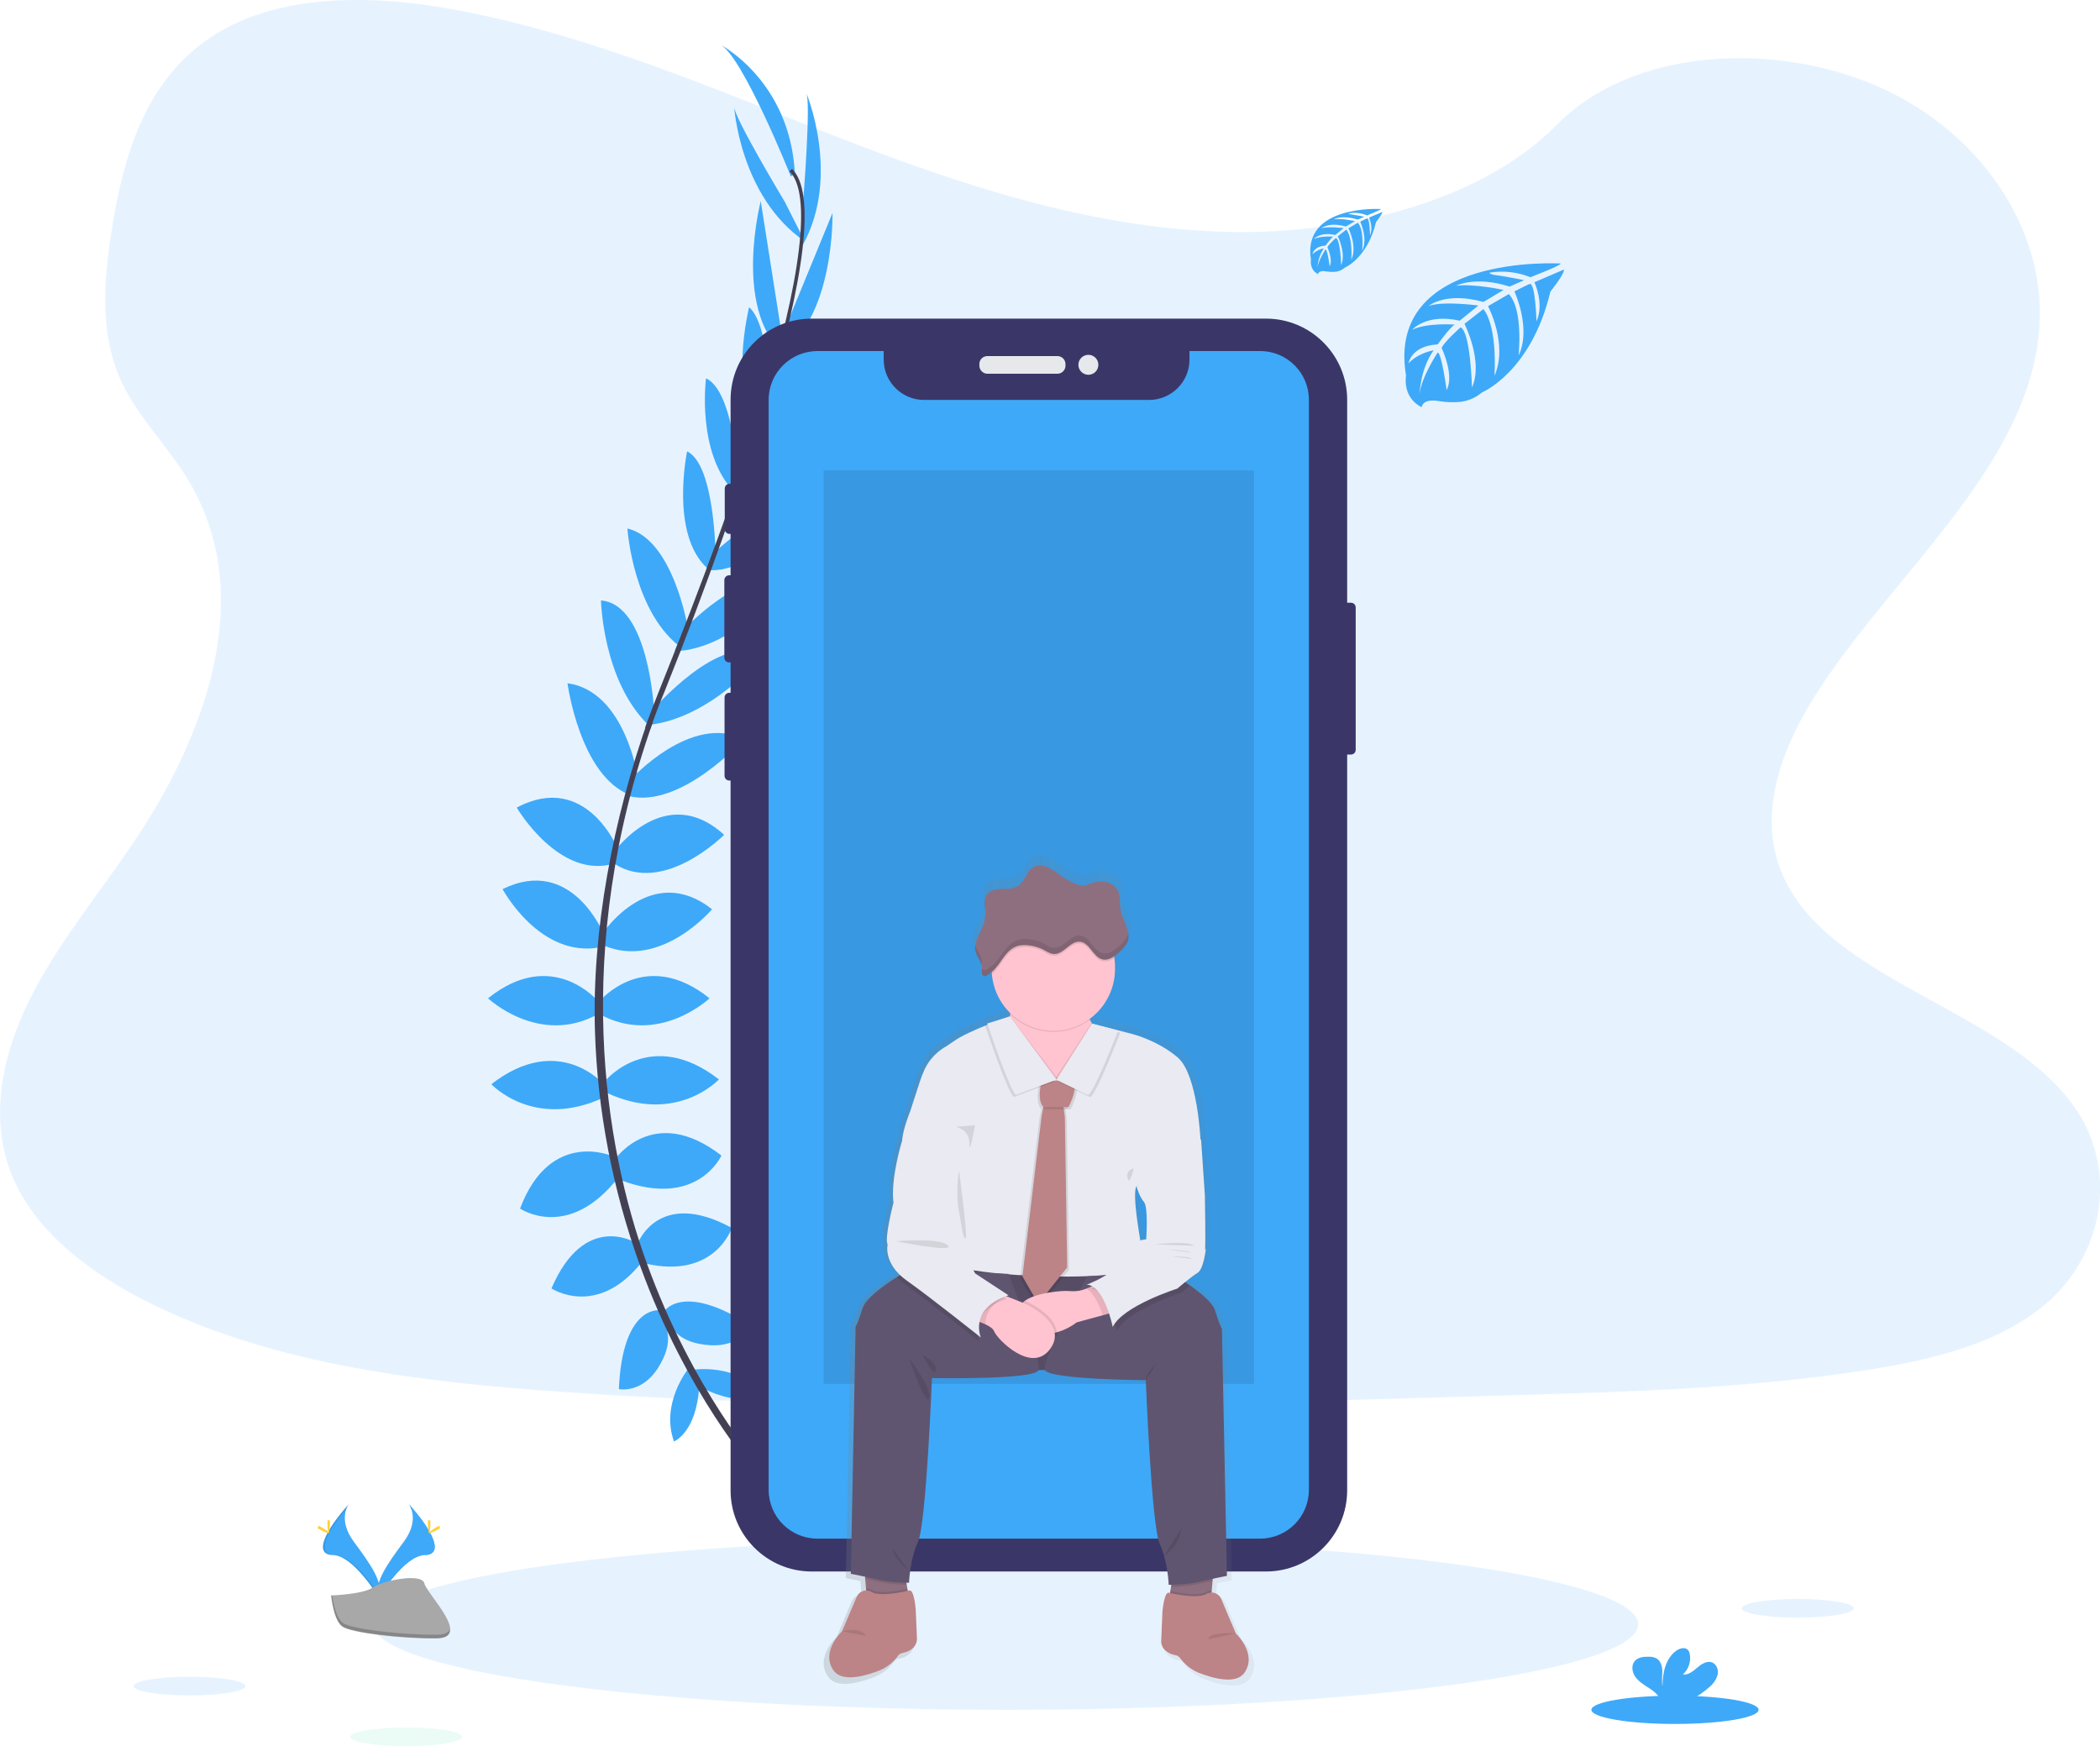 <?xml version="1.0" encoding="utf-8"?>
<!-- Generator: Adobe Illustrator 24.1.0, SVG Export Plug-In . SVG Version: 6.00 Build 0)  -->
<svg version="1.1" id="ae7ad495-543d-4c4b-9483-8059c5566fe6"
	 xmlns="http://www.w3.org/2000/svg" xmlns:xlink="http://www.w3.org/1999/xlink" x="0px" y="0px" viewBox="0 0 1009.5 839.6"
	 style="enable-background:new 0 0 1009.5 839.6;" xml:space="preserve">
<style type="text/css">
	.st0{opacity:0.1;fill:#0087FF;enable-background:new    ;}
	.st1{fill:#3EA9F9;}
	.st2{fill:#38D39F;}
	.st3{fill:#444053;}
	.st4{fill:#3A3768;}
	.st5{fill:#E6E8EC;}
	.st6{opacity:0.1;enable-background:new    ;}
	.st7{fill:url(#SVGID_1_);}
	.st8{fill:#8E6F7F;}
	.st9{fill:#5F5570;}
	.st10{fill:#EAEAF2;}
	.st11{fill:#BC8487;}
	.st12{fill:#FFC4D0;}
	.st13{opacity:0.1;}
	.st14{opacity:0.1;fill:#38D39F;enable-background:new    ;}
	.st15{fill:#FFD037;}
	.st16{fill:#A8A8A8;}
	.st17{opacity:0.2;enable-background:new    ;}
</style>
<path class="st0" d="M586.6,111.4c-64.7-2.3-126.4-23.1-185.2-46S284.2,17.2,221,5.1C180.4-2.7,133.9-3.8,101.2,18
	C69.7,39,59.5,75.1,54,108.7c-4.1,25.3-6.5,51.9,4.7,75.5c7.8,16.4,21.7,30.2,31.4,46c33.5,54.7,9.8,122.2-26.4,175.6
	c-17,25.1-36.8,49-49.9,75.7S-5.4,538.8,6.1,566c11.4,27,38.5,47.2,67.9,61.5c59.7,29,130,37.2,198.6,41.9
	c151.8,10.4,304.5,5.9,456.7,1.4c56.3-1.7,112.9-3.4,168.3-12.1c30.8-4.8,62.6-12.5,84.9-31c28.4-23.5,35.4-63.4,16.4-92.9
	c-31.9-49.5-120-61.8-142.3-114.9c-12.3-29.2,0.3-61.8,18.2-88.9c38.2-58.2,102.3-109.2,105.7-175.7c2.3-45.7-28.5-91.4-76.1-113
	c-49.9-22.6-119.2-19.8-156,17.7C710.4,98.5,643.7,113.4,586.6,111.4z"/>
<ellipse class="st0" cx="483.5" cy="781" rx="304" ry="41.1"/>
<path class="st1" d="M333,658.6c0,0,21-3.4,33.6,11.5c0,0-9.2,7.3-29.1-2.8L333,658.6z"/>
<path class="st1" d="M330.8,658.2c0,0-13.4,16.6-6.8,34.9c0,0,10.9-4.4,12.1-26.6L330.8,658.2z"/>
<path class="st1" d="M318.8,631.1c0,0,8.4-15.4,42,6.2c0,0-4.5,10.4-19.3,9.5S322.6,639.3,318.8,631.1z"/>
<path class="st1" d="M316.6,630c0,0-17.4-2-19.1,37.9c0,0,11,2.3,18.9-10.3S320.9,637.9,316.6,630z"/>
<path class="st1" d="M306.4,598.2c0,0,9.8-27.2,45.4-7.8c0,0-8.1,24.9-41.7,17.1L306.4,598.2z"/>
<path class="st1" d="M295.5,557.6c0,0,18.5-27.4,51.3-2c0,0-11.5,25.8-48.5,11.8L295.5,557.6z"/>
<path class="st1" d="M291.6,519c0,0,21.6-25.2,54,0c0,0-20.5,22.1-54,6.4V519z"/>
<path class="st1" d="M288.2,481.4c0,0,21.8-26.3,52.9-1.4c0,0-24.6,23.2-52.9,7.6V481.4z"/>
<path class="st1" d="M290.2,448.1c0,0,23-33.9,52.1-10.9c0,0-24.6,29.1-52.1,17.4V448.1z"/>
<path class="st1" d="M295.5,409.2c0,0,24.4-33.6,52.6-7.8c0,0-28.9,29.1-52.6,14V409.2z"/>
<path class="st1" d="M303.6,374.4c0,0,28.8-31.6,54-19c0,0-30.1,33.5-55.3,27.4L303.6,374.4z"/>
<path class="st1" d="M313.7,341.4c0,0,33.3-38.6,52.6-25.8c0,0-24.5,30-55,33L313.7,341.4z"/>
<path class="st1" d="M328.2,303.2c0,0,29.1-31.6,50.4-23.7c0,0-24.9,32.8-54.3,33.6L328.2,303.2z"/>
<path class="st1" d="M341.4,267.4c0,0,32.2-30.2,46.2-24.9c0,0-23.2,33.6-47.6,31.6L341.4,267.4z"/>
<path class="st2" d="M354.3,234.3c0,0,27.7-36.1,42.8-33.3c0,0-16.8,32.2-42.8,37V234.3z"/>
<path class="st2" d="M368.3,189.8c0,0,24.5-27.7,37.7-27.6c0,0-19.3,37-38.7,36.7L368.3,189.8z"/>
<path class="st1" d="M376.5,160.1l23.7-57.7c0,0,1.2,52.1-26.7,68.4L376.5,160.1z"/>
<path class="st1" d="M386.1,96.5c0,0,3.9-48.2,1.4-52.1c0,0,16.9,40-1.6,73.4L386.1,96.5z"/>
<path class="st1" d="M305.5,597.5c0,0-24.5-15.2-40.4,22c0,0,21.8,14.5,43.3-12.5L305.5,597.5z"/>
<path class="st1" d="M294.7,556c0,0-30.1-13.7-44.7,25.1c0,0,23.3,16,47.5-15.3L294.7,556z"/>
<path class="st1" d="M290.2,521.3c0,0-21.6-25.2-54,0c0,0,20.4,22.1,54,6.4V521.3z"/>
<path class="st1" d="M287.5,481.4c0,0-21.9-26.3-52.9-1.4c0,0,24.6,23.2,52.9,7.6V481.4z"/>
<path class="st1" d="M290.2,449.1c0,0-15.3-38-48.6-21.6c0,0,18,33.7,47.3,27.9L290.2,449.1z"/>
<path class="st1" d="M297.4,409c0,0-15.2-38.6-49-20.7c0,0,20.7,35.4,47.5,26.7L297.4,409z"/>
<path class="st1" d="M306.8,374.6c0,0-6-42.3-34-46.1c0,0,5.9,44.6,30.2,53.8L306.8,374.6z"/>
<path class="st1" d="M314.4,341.5c0,0-2.4-51-25.5-52.8c0,0,0.8,38.7,22.9,60L314.4,341.5z"/>
<path class="st1" d="M330.6,301.7c0,0-6.9-42.4-29-47.6c0,0,2.7,41.1,26.8,58L330.6,301.7z"/>
<path class="st1" d="M344,267.7c0,0-0.2-44.2-13.7-50.7c0,0-8.4,40,9.8,56.3L344,267.7z"/>
<path class="st1" d="M355.3,233.8c0,0-1.9-45.5-15.9-51.9c0,0-4.8,36,13.8,54.9L355.3,233.8z"/>
<path class="st1" d="M370.2,193.4c0,0-0.1-37-10.1-45.7c0,0-9.9,40.5,4.9,53.1L370.2,193.4z"/>
<path class="st1" d="M375.4,158.3l-9.7-61.6c0,0-13.2,50.5,10.2,72.7L375.4,158.3z"/>
<path class="st1" d="M377.3,97.1c0,0-24.9-41.4-24.4-46c0,0,2.6,43.4,34,65L377.3,97.1z"/>
<path class="st1" d="M380.2,84.9c0,0-23.5-58.8-34.2-63.6c0,0,33.6,17.1,36.1,61.9L380.2,84.9z"/>
<path class="st3" d="M367.1,199.2l-1.6-0.5c19.9-64.7,24.8-106,14-116.3l1.2-1.2C392.1,92,387.5,132.8,367.1,199.2z"/>
<path class="st3" d="M312.5,350.7l-2.4-0.8c2.1-5.9,4.4-12,6.8-17.9c20.7-51.6,38.4-99.7,49.7-136.6l2.1-1
	c-11.3,37-28.6,86.8-49.4,138.5C316.8,338.8,314.6,344.8,312.5,350.7z"/>
<path class="st3" d="M362.6,707c-0.3-0.4-32.5-36.6-54.9-98.4c-13.1-36.2-20.5-74.3-21.7-112.8c-1.5-48.1,8.6-101.9,25.9-150.7
	l1.9,2.2c-38.8,109.6-23.4,203.5-2.9,260c22.2,61.3,54,97.1,54.3,97.5L362.6,707z"/>
<path class="st4" d="M645.1,289.8h4.3c1.3,0,2.3,1,2.3,2.3v68.4c0,1.3-1,2.3-2.3,2.3h-4.3c-1.3,0-2.3-1-2.3-2.3v-68.4
	C642.8,290.8,643.8,289.8,645.1,289.8z"/>
<path class="st4" d="M350.7,232.6h0.4c1.3,0,2.3,1,2.3,2.3v19.5c0,1.3-1,2.3-2.3,2.3h-0.4c-1.3,0-2.3-1-2.3-2.3v-19.5
	C348.4,233.6,349.4,232.6,350.7,232.6z"/>
<path class="st4" d="M350.5,276.6h1c1.3,0,2.3,1,2.3,2.3v37.3c0,1.3-1,2.3-2.3,2.3h-1c-1.3,0-2.3-1-2.3-2.3v-37.3
	C348.2,277.7,349.2,276.6,350.5,276.6z"/>
<path class="st4" d="M350.6,333.1h0.7c1.3,0,2.3,1,2.3,2.3V373c0,1.3-1,2.3-2.3,2.3h-0.7c-1.3,0-2.3-1-2.3-2.3v-37.6
	C348.3,334.1,349.3,333.1,350.6,333.1z"/>
<path class="st4" d="M390.2,153.2h218.4c21.5,0,39,17.5,39,39v524.4c0,21.5-17.5,39-39,39H390.2c-21.5,0-39-17.5-39-39V192.2
	C351.2,170.6,368.6,153.2,390.2,153.2z"/>
<path class="st1" d="M605.8,168.8h-34v4.1c0,10.7-8.7,19.4-19.4,19.4l0,0H444.2c-10.7,0-19.4-8.7-19.4-19.4l0,0v-4.1H393
	c-13,0-23.5,10.5-23.5,23.5l0,0v524c0,13,10.5,23.5,23.5,23.5h212.7c13,0,23.5-10.5,23.5-23.5V192.4
	C629.3,179.4,618.8,168.8,605.8,168.8L605.8,168.8z"/>
<path class="st5" d="M474.7,171.2h33.6c2.1,0,3.9,1.7,3.9,3.9v0.7c0,2.1-1.7,3.9-3.9,3.9h-33.6c-2.1,0-3.9-1.7-3.9-3.9V175
	C470.8,172.9,472.5,171.2,474.7,171.2z"/>
<circle class="st5" cx="523.2" cy="175.4" r="4.8"/>
<path class="st1" d="M750.2,126.7c0,0-84.2-5.1-74.3,53.9c0,0-2,10.4,7.5,15.2c0,0,0.2-4.4,8.6-2.9c3,0.5,6.1,0.6,9.2,0.4
	c4.1-0.3,8-1.9,11.2-4.6l0,0c0,0,23.7-9.8,32.9-48.5c0,0,6.8-8.4,6.5-10.6l-14.2,6.1c0,0,4.9,10.3,1,18.8c0,0-0.5-18.4-3.2-18
	c-0.5,0.1-7.4,3.6-7.4,3.6s8.3,17.9,2,30.8c0,0,2.4-22-4.7-29.5l-10,5.8c0,0,9.8,18.4,3.1,33.5c0,0,1.7-23.1-5.3-32.1l-9.1,7.1
	c0,0,9.2,18.2,3.6,30.6c0,0-0.7-26.9-5.5-28.9c0,0-7.9,7-9.1,9.9c0,0,6.3,13.2,2.4,20.2c0,0-2.4-17.9-4.3-18c0,0-7.9,11.9-8.7,20
	c0,0,0.3-12.1,6.8-21.1c0,0-7.6,1.3-12.1,6.3c0,0,1.2-8.4,14-9.1c0,0,6.5-9,8.3-9.5c0,0-12.7-1.1-20.5,2.4c0,0,6.8-7.9,22.8-4.3
	l9-7.3c0,0-16.8-2.3-23.9,0.2c0,0,8.2-7,26.3-1.9l9.7-5.8c0,0-14.3-3.1-22.8-2c0,0,9-4.9,25.7,0.4l7-3.1c0,0-10.5-2.1-13.5-2.4
	c-3.1-0.3-3.2-1.2-3.2-1.2c6.6-1.1,13.5-0.3,19.7,2.2C735.7,133.2,750.5,127.7,750.2,126.7z"/>
<path class="st1" d="M663.8,100.5c0,0-38-2.3-33.6,24.4c0,0-0.9,4.7,3.4,6.9c0,0,0.1-2,3.9-1.3c1.4,0.2,2.8,0.3,4.1,0.2
	c1.9-0.1,3.6-0.9,5-2.1l0,0c0,0,10.7-4.4,14.9-21.9c0,0,3.1-3.8,3-4.8l-6.4,2.7c0,0,2.2,4.6,0.5,8.5c0,0-0.2-8.3-1.4-8.1
	c-0.3,0-3.3,1.6-3.3,1.6s3.8,8.1,0.9,13.9c0,0,1.1-9.9-2.1-13.4l-4.5,2.7c0,0,4.4,8.3,1.4,15.1c0,0,0.8-10.4-2.4-14.5l-4.1,3.2
	c0,0,4.1,8.2,1.6,13.9c0,0-0.3-12.1-2.5-13.1c0,0-3.6,3.2-4.1,4.5c0,0,2.8,6,1.1,9.1c0,0-1.1-8.1-2-8.1c0,0-3.6,5.4-3.9,9
	c0.2-3.4,1.2-6.7,3.1-9.5c-2.1,0.4-4,1.4-5.5,2.8c0,0,0.6-3.8,6.3-4.1c0,0,3-4.1,3.7-4.3c0,0-5.8-0.5-9.3,1.1c0,0,3.1-3.6,10.3-1.9
	l4-3.3c0,0-7.6-1-10.8,0.1c0,0,3.7-3.2,11.9-0.9l4.4-2.6c0,0-6.5-1.4-10.3-0.9c0,0,4.1-2.2,11.6,0.2l3.2-1.4c0,0-4.7-0.9-6.1-1.1
	s-1.5-0.5-1.5-0.5c3-0.5,6.1-0.2,8.9,1C657.2,103.5,664,100.9,663.8,100.5z"/>
<rect x="395.9" y="226.2" class="st6" width="206.9" height="439.2"/>
<linearGradient id="SVGID_1_" gradientUnits="userSpaceOnUse" x1="491.194" y1="798.897" x2="698.111" y2="798.897" gradientTransform="matrix(1 0 0 1 -95.23 -188.18)">
	<stop  offset="0" style="stop-color:#808080;stop-opacity:0.25"/>
	<stop  offset="0.54" style="stop-color:#808080;stop-opacity:0.12"/>
	<stop  offset="1" style="stop-color:#808080;stop-opacity:0.1"/>
</linearGradient>
<path class="st7" d="M596.5,788c0,0-4.9-11.4-7.1-16.6c-1.2-3-3.3-3.5-4.9-3.4l0.1-1l0.4-4.7l0.1-1c3.8-0.8,7-1.4,7-1.4l-2.4-121.3
	c0,0-1-1.3-3.4-9c-1.2-3.8-7-8.6-12.4-12.3c-0.8-0.6-1.7-1.2-2.5-1.7c2-1.7,4-3.2,6.2-4.6c3.1-1.8,4.1-12,4.1-12l-0.5,1
	c0.5-1,0-27.1,0-27.1l-1.8-27.1c0,0-1.3-32.2-11.3-40.6s-22.6-11.4-22.6-11.4l-7-1.8l0,0l-12.9-3.3c-0.4-0.6-0.7-1.2-1-1.9
	c-0.1-0.3-0.3-0.5-0.4-0.8c8-5.7,12.8-14.9,12.8-24.6c0-1.6-0.1-3.2-0.4-4.8c0-0.3-0.1-0.6-0.2-0.9c1.1-0.7,2.1-1.5,3-2.4
	c1.5-1.2,2.8-2.7,3.7-4.5l0,0c0.1-0.3,0.3-0.7,0.3-1c0-0.1,0-0.2,0.1-0.3s0.1-0.5,0.1-0.8c0-0.1,0-0.2,0-0.3c0-0.3,0-0.6,0-0.9
	c0-0.1,0-0.1,0-0.2c0-0.3,0-0.7-0.1-1c0,0,0,0,0-0.1l0,0c-0.2-1.2-0.5-2.3-0.9-3.4c-1-2.6-2.3-5-2.8-7.8c-0.6-3.3,0.1-6.8-1.5-9.7
	c-1.3-2.2-3.5-3.8-6.1-4.2c-2.5-0.4-5.1-0.1-7.5,0.9c-1.2,0.6-2.4,0.9-3.7,1c-0.9-0.1-1.9-0.3-2.7-0.7c-3-1.2-5.8-2.7-8.4-4.5
	c-1.9-1.5-3.9-2.8-6-3.9s-4.7-1.2-6.9-0.3c-3.7,1.9-4.4,7.1-7.8,9.4c-2.4,1.6-5.5,1.4-8.3,1.5s-6.1,0.8-7.5,3.3
	c-1,1.7-0.8,3.8-0.6,5.8l0.1,0.7c0,0.2,0,0.5,0.1,0.7c0.2,2.6-0.2,5.1-1.1,7.6c-1.4,3.7-4,7.3-3.9,11l0,0c0,0.6,0.1,1.2,0.2,1.8
	c0.1,0.3,0.2,0.6,0.3,0.9l0,0c0.6,1.2,1.2,2.4,1.8,3.6l0.1,0.2c0.1,0.1,0.1,0.3,0.2,0.4s0.2,0.4,0.3,0.6s0.1,0.2,0.1,0.3
	s0.1,0.4,0.2,0.6c0.2,0.6,0.2,1.2,0.2,1.7c-0.1,0.8-0.2,1.5-0.2,2.3s0.6,1.5,1.3,1.6c0.4,0,0.8-0.1,1.2-0.4c0.9-0.5,1.8-1.1,2.5-1.8
	c0,0.3,0,0.6,0.1,1c0.7,7.2,3.9,13.8,9.1,18.8c0,0.3,0,0.6-0.1,1s0,0.7-0.1,1.1l0,0l-11.2,3.5c0,0,0.1,0.2,0.2,0.5l-1.2,0.5l0,0
	c-5.8,2.3-12.3,5.3-15.9,7.9c-1.6,1.2-3.1,2.1-4.4,2.9c-4.8,2.9-8.4,7.3-10.4,12.5l-0.2,0.4c-1,2.3-5.9,17.9-5.9,17.9
	s-3.6,8.7-4.1,14.3c0,0-5.9,18.6-4.4,30.9c0,0-4.6,17.6-2.8,20.4c0,0-1.8,7.6,6.2,15.2c-0.6,0.4-1.2,0.8-1.9,1.2
	c-6.3,3.9-15.3,10.3-16.8,15.3c-2.4,7.7-3.4,9-3.4,9l-2.4,121.1c0,0,3.2,0.6,7,1.4l0.1,1l0.4,4.7l0.1,1c-1.6-0.1-3.7,0.5-4.9,3.4
	c-2.2,5.2-7,16.6-7,16.6s-10.8,10-4.2,19.3c0.3,0.4,0.6,0.8,1,1.2c4.7,4.3,14.7,1.5,21.8-1.3c3.6-1.5,6.7-4.1,9-7.3
	c0.6-0.8,1.4-1.2,2.4-1.3c1.6-0.3,3.2-0.9,4.5-2c1.6-1.2,2.5-3,2.5-5c0,0,0-0.1,0-0.2l-0.6-14.2c0,0-0.8-9.9-3.2-9.3l-0.6,0.2
	l-0.2-1l0,0l-0.3-1.9l-0.2-1h1.4c0,0,0.3-11.2,4.5-20.1s6.8-80.3,6.8-80.3s50.9,0.8,52.6-3.9l0,0c1,0,2.1,0,3.1-0.1
	c1.7,4.8,49.7,5,49.7,5s2.7,71.5,6.8,80.3c0.9,1.9,1.6,3.9,2.2,5.9l0,0c1.3,4.6,2.1,9.4,2.3,14.2h1.4l-0.2,1l-0.3,1.9l-0.2,1
	l-0.7-0.2c-2.4-0.6-3.2,9.3-3.2,9.3l-0.7,14.3c-0.1,2,0.8,3.8,2.4,5c1.3,1,2.9,1.7,4.5,2c1,0.1,1.8,0.6,2.4,1.3
	c2.3,3.2,5.4,5.7,9,7.3c7.7,3,18.7,5.9,22.8,0.1C607.3,798,596.5,788,596.5,788z M467.2,609.7L467.2,609.7h0.1H467.2z M547.6,568.8
	c0,0,1.3,4.8,3.6,7.4s1.2,18.4,1.2,18.4c-0.9,0.1-1.8,0.2-2.7,0.4C547.9,584.5,546.2,572.8,547.6,568.8z"/>
<polygon class="st8" points="437,768.4 416.9,770.4 416.3,763.7 415.9,759.1 415.4,752.3 434.4,753.3 435.9,762 436.2,763.9 
	436.2,763.9 "/>
<polygon class="st8" points="583.4,753.3 582.9,760.1 582.5,764.7 581.9,771.4 561.8,769.4 562.6,764.9 562.9,763 564.4,754.3 "/>
<path class="st9" d="M562.1,655.9l-59.8,2.8c-2.7,0.1-5.4,0.1-8.2,0l-57.1-2.8v-45.3h125.1V655.9z"/>
<path class="st6" d="M562.1,655.9l-59.8,2.8c-2.7,0.1-5.4,0.1-8.2,0l-57.1-2.8v-45.3h125.1V655.9z"/>
<path class="st10" d="M485.5,488.7c0,0-19.9,6.7-27.4,12.2c-1.6,1.1-3,2.1-4.3,2.8c-4.6,2.9-8.2,7.2-10.1,12.3
	c0,0.1-0.1,0.3-0.2,0.4c-1,2.3-5.8,17.5-5.8,17.5s-3.5,8.5-4,14s28.5,20.3,28.5,20.3s-14,30.5-7.8,38.3s97.5,11.5,95.5,0
	s-5.5-30.5-3.8-35.8l31-22.5c0,0-1.3-31.5-11-39.8s-22-11.3-22-11.3l-19.4-5c0,0-6.8,17-14.3,19.3
	C503.1,513.7,486.7,503.3,485.5,488.7z"/>
<path class="st6" d="M513.5,517.4c0,0-8.5,7.1-12.9,0c0,0-4,11.9,0,15.9l-0.2,0.8l-0.7,3.6l-9.3,77l7.6,13.2l13.9-17.4l-1.1-72
	l-0.5-4.1l-0.1-1h2.4C512.6,533.3,518.9,522.4,513.5,517.4z"/>
<path class="st6" d="M515.5,517.4c0,0-8.5,7.1-12.9,0c0,0-4,11.9,0,15.9l-0.2,0.8l-0.7,3.6l-9.3,77l7.6,13.2l13.9-17.4l-1.1-72
	l-0.5-4.1l-0.1-1h2.4C514.6,533.3,520.9,522.4,515.5,517.4z"/>
<polygon class="st11" points="513,609.4 499.1,626.8 491.5,613.7 500.7,536.7 501.4,533.1 501.6,532.3 502.9,529.1 511.2,532.3 
	511.4,533.3 511.9,537.4 "/>
<path class="st6" d="M435.9,762c-4.3,0-8.6-0.5-12.8-1.3c-2.1-0.5-4.7-1.1-7.1-1.6l-0.6-6.8l19,1L435.9,762z"/>
<path class="st9" d="M499.2,658.8c-1.7,4.7-51.2,3.8-51.2,3.8s-2.7,70-6.7,78.7S437,761,437,761s-8.7,0-14-1.3s-14-3-14-3l2.3-118.8
	c0,0,1-1.3,3.3-8.8c1.5-4.8,10.3-11.1,16.4-15c3.4-2.1,5.9-3.5,5.9-3.5l29.6,1.2l18.3,0.7C484.9,612.6,500.9,654.2,499.2,658.8z"/>
<path class="st6" d="M437,768.4l-20.1,2l-0.6-6.7c0.8,0,1.5,0.2,2.2,0.5c3.7,2.6,14.2,0.5,17.7-0.3l0,0L437,768.4z"/>
<path class="st11" d="M440.8,787.9c0,1.9-0.9,3.8-2.4,4.9c-1.3,1-2.8,1.6-4.3,1.9c-0.9,0.1-1.8,0.6-2.3,1.3
	c-2.2,3.1-5.3,5.6-8.8,7.1c-6.9,2.7-16.7,5.4-21.3,1.2c-0.4-0.3-0.7-0.7-1-1.1c-6.4-9.1,4.1-18.9,4.1-18.9s4.7-11.1,6.9-16.2
	c0.9-2.6,3.8-4,6.4-3.1c0.2,0.1,0.3,0.1,0.5,0.2c4,2.9,16.1,0.1,18.5-0.5s3.1,9.1,3.1,9.1l0.6,13.9
	C440.8,787.8,440.8,787.8,440.8,787.9z"/>
<path class="st6" d="M583.4,753.3l-0.6,6.8c-2.4,0.5-5,1.1-7.1,1.6c-4.2,0.8-8.5,1.3-12.8,1.3l1.5-8.7L583.4,753.3z"/>
<path class="st9" d="M589.8,757.7c0,0-8.7,1.7-14,3s-14,1.3-14,1.3s-0.3-11-4.3-19.7s-6.7-78.7-6.7-78.7s-46.8-0.3-48.5-4.9
	s20.4-45,20.4-45l13.5-0.7l25.6-1.4c0,0,5,2.7,10.2,6.4s10.9,8.3,12.1,12.1c2.3,7.5,3.3,8.8,3.3,8.8L589.8,757.7z"/>
<path class="st6" d="M582.5,764.7l-0.6,6.7l-20.1-2l0.8-4.5c3.5,0.8,14,2.9,17.7,0.3C581,764.9,581.7,764.7,582.5,764.7z"/>
<path class="st11" d="M580.3,766.2c2.5-1.2,5.5-0.1,6.7,2.4c0.1,0.2,0.2,0.3,0.2,0.5c2.1,5.1,6.9,16.3,6.9,16.3s10.5,9.8,4.1,18.9
	c-4,5.7-14.8,2.8-22.2-0.1c-3.5-1.5-6.6-4-8.8-7.1c-0.6-0.7-1.4-1.2-2.3-1.3c-1.6-0.3-3.2-1-4.4-2c-1.5-1.1-2.4-3-2.3-4.9l0.6-14
	c0,0,0.8-9.7,3.1-9.1S576.3,769,580.3,766.2z"/>
<path class="st12" d="M528.6,497.2l-20.2,21.4l-0.6,0.6l-0.7-0.4c-4.2-2.5-25.3-15.2-23.5-19.1c1-2.2,1.6-6.7,1.9-10.6
	c0-0.5,0.1-0.9,0.1-1.4c0.2-3.1,0.3-5.5,0.3-5.5s38-6.5,36.5,0c-0.6,2.6,0.3,5.6,1.6,8.2c0.4,0.8,0.8,1.5,1.2,2.1
	C526.2,494.1,527.3,495.7,528.6,497.2z"/>
<path class="st6" d="M523.9,490.4c-11.7,8.6-28,7.5-38.3-2.7c0.2-3.1,0.3-5.5,0.3-5.5s38-6.5,36.5,0
	C521.8,484.8,522.7,487.8,523.9,490.4z"/>
<path class="st12" d="M536,465.5c0.2,16.4-12.9,29.9-29.2,30.1c-15.6,0.2-28.7-11.7-30-27.3c-0.1-0.9-0.1-1.9-0.1-2.8
	c-0.3-16.4,12.7-29.9,29.1-30.2c16.4-0.3,29.9,12.7,30.2,29.1C536,464.7,536,465.1,536,465.5L536,465.5z"/>
<path class="st6" d="M535.6,460.7c-1.6,1.3-3.6,1.8-5.6,1.5c-4.6-1-6.2-8-10.8-8.5s-7.8,6-12.5,5.9c-2,0-3.8-1.4-5.6-2.3
	c-3.2-1.6-8.5-2.6-12-1.4c-5.2,1.8-7,6.6-10.3,10.5c-0.6,0.7-1.2,1.3-1.9,1.8c-0.1-0.9-0.1-1.9-0.1-2.8c-0.1-16.4,13-29.8,29.4-29.9
	C520.9,435.4,533.5,446.1,535.6,460.7L535.6,460.7z"/>
<path class="st8" d="M501.1,456.4c1.8,0.9,3.6,2.2,5.6,2.3c4.7,0.1,7.8-6.4,12.5-5.9s6.3,7.5,10.8,8.5c3.1,0.7,6-1.6,8.3-3.8
	c1.5-1.2,2.7-2.7,3.6-4.4c1-2.5,0.5-5.3-0.5-7.9s-2.2-4.9-2.7-7.6c-0.6-3.2,0.1-6.7-1.4-9.5c-1.3-2.2-3.4-3.7-5.9-4.1
	s-5-0.1-7.3,0.8c-1.1,0.5-2.4,0.9-3.6,1c-0.9-0.1-1.8-0.3-2.7-0.6c-2.9-1.1-5.6-2.6-8.2-4.4c-1.8-1.5-3.8-2.7-5.8-3.8
	c-2.1-1.1-4.6-1.2-6.7-0.3c-3.6,1.8-4.3,7-7.6,9.2c-2.3,1.6-5.3,1.4-8.1,1.5s-6,0.8-7.3,3.2c-1.2,2.1-0.6,4.7-0.4,7
	c0.1,2.5-0.2,5-1.1,7.4c-1.5,4.1-4.7,8.2-3.6,12.5c0.7,2.8,3.3,5.1,3.1,8c-0.1,0.7-0.2,1.5-0.2,2.2c0,0.8,0.6,1.4,1.3,1.6
	c0.4,0,0.8-0.1,1.1-0.4c1.7-0.9,3.2-2.1,4.4-3.6c3.4-3.9,5.1-8.7,10.4-10.5C492.6,453.8,497.8,454.8,501.1,456.4z"/>
<path class="st12" d="M535.5,630.9l-5.4,1.5l-12.5,3.4c-2.9,2.2-6.1,3.8-9.6,4.8c-7.6,1.9-12.6-2.3-16.7-8.8
	c-1.7-2.6-0.8-4.7,1.3-6.3c5.2-3.9,18.1-5.2,22-4.7c2.6,0.2,5.2-0.2,7.6-1.2c1.7-0.6,3.3-1.4,4.9-2.3L535.5,630.9z"/>
<path class="st6" d="M535.5,630.9l-5.4,1.5c-1.5-4.7-4.1-10.5-7.8-12.8c1.7-0.6,3.3-1.4,4.9-2.3L535.5,630.9z"/>
<path class="st6" d="M572,618.1c-2.2,1.8-4.1,3.5-4.1,3.5s-26,8.2-31,18.4c0,0-4-20-12.5-20.3c0,0,9.2-3.6,11.8-6.7l25.6-1.3
	C561.8,611.7,566.8,614.4,572,618.1z"/>
<path class="st10" d="M571.6,539.7l5.8,8.5l1.8,26.5c0,0,0.5,25.5,0,26.5l0.5-1c0,0-1,10-4,11.8s-9.8,7.6-9.8,7.6s-26,8.2-31,18.4
	c0,0-4-20-12.5-20.3c0,0,12.8-5,12.5-8.3c0,0,9.8-8.8,10.5-11s5.6-2.5,5.6-2.5s1.1-15.5-1.1-18s-3.5-7.3-3.5-7.3L571.6,539.7z"/>
<path class="st6" d="M508,640.6c-7.6,1.9-12.6-2.3-16.7-8.8c-1.7-2.6-0.8-4.7,1.3-6.3l0.8,0.3C493.5,625.8,507.2,631.8,508,640.6z"
	/>
<path class="st12" d="M504.9,648.5c-9,12.5-25.8-4.9-27-8.4c-0.5-1.3-2.2-2.4-4.1-3.3c-2.5-1.1-5.1-2-7.8-2.6l14.9-12.1l2.8,1.1
	l8.8,3.5C492.5,626.8,513.9,636,504.9,648.5z"/>
<path class="st6" d="M483.7,623.3c-8.2,3.9-10,9.5-10,13.5c-2.5-1.1-5.1-2-7.8-2.6l14.9-12.1L483.7,623.3z"/>
<path class="st6" d="M470.6,644.9c0,0-24-19-35.5-27.3c-1.4-1-2.8-2.2-4-3.5c3.4-2.1,5.9-3.5,5.9-3.5l29.6,1.2
	c0.8,1.4,1.3,2.3,1.3,2.3l16,10.5C464.6,630.9,470.6,644.9,470.6,644.9z"/>
<path class="st10" d="M438.6,545.2l-4.8,2.8c0,0-5.8,18.3-4.3,30.3c0,0-4.5,17.3-2.8,20c0,0-2.3,9.3,9.3,17.5s35.5,27.3,35.5,27.3
	s-6-14,13.3-20.3l-16-10.5c0,0-5.4-10.7-10.5-13c0,0-4-4-1.5-6.8s4.5-5.8,4.5-8.5s1-15.8,1-15.8l3-14L438.6,545.2z"/>
<path class="st6" d="M511.4,533.3h-9.8c-0.1-0.1-0.1-0.1-0.2-0.2l0.2-0.8l1.3-3.2l8.4,3.2L511.4,533.3z"/>
<path class="st11" d="M514.5,516.4c0,0-8.5,7.1-12.9,0c0,0-4,11.9,0,15.9h12C513.6,532.3,519.9,521.4,514.5,516.4z"/>
<path class="st6" d="M525.9,493.2l12.6,3.3c0,0-11.9,31-14.6,31l-15.1-7.3L525.9,493.2z"/>
<path class="st6" d="M528.6,497.2l-20.2,21.4l-0.6,0.6l-0.7-0.4l17.6-26.9l0.4,0.7C526.2,494.2,527.3,495.7,528.6,497.2z"/>
<path class="st10" d="M524.9,492.2l12.6,3.3c0,0-11.9,31-14.6,31l-15.1-7.3L524.9,492.2z"/>
<path class="st6" d="M484.5,489.7l-10.9,3.4c0,0,10.8,32.5,13.8,34.3l19.5-7.3L484.5,489.7z"/>
<path class="st6" d="M508.4,518.6l-0.6,0.6c0,0-26.3-15.3-24.3-19.5c1-2.2,1.6-6.7,1.9-10.6v-0.6L508.4,518.6z"/>
<path class="st10" d="M485.5,488.7l-10.9,3.4c0,0,10.8,32.5,13.8,34.3l19.5-7.3L485.5,488.7z"/>
<path class="st6" d="M459.5,541.8c0,0,6.6,1.2,6.5,8s2.7-8.8,2.7-8.8L459.5,541.8z"/>
<path class="st6" d="M461,562.8c0,0-1.8,10.3,0,19.7s1.7,12.5,3.1,13S461,562.8,461,562.8z"/>
<path class="st6" d="M545,561.8c-2,0.3-3.4,2.1-3.1,4c0,0.2,0.1,0.4,0.1,0.6C542.9,570.7,545,561.8,545,561.8z"/>
<path class="st6" d="M430.7,596.8c0,0,21.4-1.8,25,2S430.7,596.8,430.7,596.8z"/>
<path class="st6" d="M555,598.3c0,0,15.7-1.9,19.3,0.7"/>
<path class="st6" d="M561.4,600.8c0,0,9.3,0.3,11.5,1.5"/>
<path class="st6" d="M563.2,604.2c0,0,8.5-0.3,9.7,1"/>
<path class="st6" d="M443.3,651.2c0,0,7.3,3.8,6.5,7.7S443.3,651.2,443.3,651.2z"/>
<path class="st6" d="M437,653c0,0,11.1,14.4,9.6,19.2S437,653,437,653z"/>
<path class="st6" d="M556.1,655.4c0,0-5.5,4.5-5.3,8.3"/>
<path class="st6" d="M429.1,744.7c0,0,0,4.3,7.9,10.5"/>
<path class="st6" d="M568,734.7c0,0-0.8,8.8-8.5,13.4"/>
<g class="st13">
	<path d="M473.6,434.6c0-0.7-0.1-1.4-0.2-2.1c-0.1,1.5-0.1,3.1,0.1,4.6C473.6,436.3,473.6,435.5,473.6,434.6z"/>
	<path d="M472,462.6c0.2-2.9-2.4-5.2-3.1-8c0-0.1-0.1-0.3-0.1-0.4c-0.2,1.1-0.2,2.3,0.1,3.4c0.6,2.3,2.4,4.3,2.9,6.5
		C471.9,463.5,472,463.1,472,462.6z"/>
	<path d="M542,450.1c-0.9,1.7-2.1,3.2-3.6,4.4c-2.3,2.1-5.2,4.5-8.3,3.8c-4.6-1-6.2-8-10.8-8.5s-7.8,6-12.5,5.9
		c-2,0-3.8-1.4-5.6-2.3c-3.2-1.6-8.5-2.6-12-1.4c-5.2,1.8-7,6.6-10.4,10.5c-1.3,1.4-2.7,2.6-4.4,3.6c-0.3,0.2-0.7,0.3-1.1,0.4
		c-0.5-0.1-0.9-0.4-1.1-0.9v0.1c-0.1,0.7-0.2,1.5-0.2,2.2c0,0.8,0.6,1.4,1.3,1.6c0.4,0,0.8-0.1,1.1-0.4c1.7-0.9,3.1-2.1,4.4-3.6
		c3.4-3.9,5.1-8.7,10.4-10.5c3.5-1.2,8.8-0.2,12,1.4c1.8,0.9,3.6,2.2,5.6,2.3c4.7,0.1,7.8-6.4,12.5-5.9s6.3,7.4,10.8,8.5
		c3.1,0.7,6-1.6,8.3-3.8c1.5-1.2,2.7-2.7,3.6-4.4c0.6-1.4,0.7-3,0.4-4.5C542.3,449.1,542.2,449.6,542,450.1z"/>
</g>
<path class="st6" d="M404.8,784.3c0,0,8.2-2.5,11.6,2.3"/>
<path class="st6" d="M594,785.3c0,0-13.5-0.8-13,2.9"/>
<ellipse class="st0" cx="864.2" cy="773.3" rx="26.9" ry="4.5"/>
<ellipse class="st0" cx="91.1" cy="810.7" rx="26.9" ry="4.5"/>
<ellipse class="st14" cx="195.3" cy="835.1" rx="26.9" ry="4.5"/>
<ellipse class="st1" cx="805.2" cy="822.1" rx="40.2" ry="6.8"/>
<path class="st1" d="M821.9,811c1.8-1.5,3.2-3.5,3.8-5.8c0.5-2.3-0.5-5-2.7-5.9c-2.5-0.9-5.1,0.8-7.1,2.5s-4.3,3.7-6.9,3.3
	c2.7-2.5,4-6.2,3.3-9.8c-0.1-0.7-0.4-1.4-0.9-2c-1.4-1.5-3.8-0.8-5.5,0.3c-5.2,3.7-6.7,10.7-6.7,17.1c-0.5-2.3-0.1-4.7-0.1-7
	s-0.7-5-2.6-6.2c-1.2-0.7-2.6-1-4-0.9c-2.3-0.1-4.9,0.2-6.5,1.9c-2,2.1-1.5,5.7,0.3,8s4.3,3.8,6.8,5.4c1.9,1.2,3.6,2.7,4.8,4.6
	c0.1,0.3,0.3,0.5,0.4,0.8h14.6C816.1,815.6,819.1,813.5,821.9,811z"/>
<path class="st1" d="M196.6,723.3c0,0,5.5,7.2-2.5,18s-14.6,20-12,26.8c0,0,12.1-20.2,22-20.4S207.5,735.4,196.6,723.3z"/>
<path class="st1" d="M196.6,723.3c0.5,0.7,0.9,1.5,1.1,2.3c9.6,11.3,14.8,21.8,5.5,22.1c-8.6,0.3-18.9,15.7-21.4,19.5
	c0.1,0.3,0.2,0.6,0.3,0.9c0,0,12.1-20.2,22-20.4S207.5,735.4,196.6,723.3z"/>
<path class="st15" d="M206.9,732.4c0,2.5-0.3,4.6-0.6,4.6s-0.6-2-0.6-4.6s0.4-1.3,0.7-1.3S206.9,729.9,206.9,732.4z"/>
<path class="st15" d="M210.4,735.5c-2.2,1.2-4.2,1.9-4.3,1.6s1.5-1.5,3.7-2.8s1.4-0.3,1.5,0S212.6,734.2,210.4,735.5z"/>
<path class="st1" d="M167.6,723.3c0,0-5.5,7.2,2.5,18s14.6,20,12,26.8c0,0-12.1-20.2-22-20.4S156.8,735.4,167.6,723.3z"/>
<path class="st6" d="M167.6,723.3c-0.5,0.7-0.9,1.5-1.1,2.3c-9.6,11.3-14.7,21.8-5.5,22.1c8.6,0.3,19,15.7,21.4,19.5
	c-0.1,0.3-0.2,0.6-0.3,0.9c0,0-12.1-20.2-22-20.4S156.8,735.4,167.6,723.3z"/>
<path class="st15" d="M157.4,732.4c0,2.5,0.3,4.6,0.6,4.6s0.6-2,0.6-4.6s-0.4-1.3-0.7-1.3C157.6,731.1,157.4,729.9,157.4,732.4z"/>
<path class="st15" d="M153.9,735.5c2.2,1.2,4.1,1.9,4.3,1.6s-1.5-1.5-3.7-2.8s-1.3-0.3-1.5,0C152.8,734.7,151.7,734.2,153.9,735.5z"
	/>
<path class="st16" d="M159.2,767.1c0,0,15.4-0.5,20-3.8s23.6-7.2,24.8-2s23.1,26.3,5.8,26.4s-40.3-2.7-44.9-5.5
	S159.2,767.1,159.2,767.1z"/>
<path class="st17" d="M210,786c-17.3,0.1-40.3-2.7-44.9-5.5c-3.5-2.2-4.9-9.8-5.4-13.4h-0.5c0,0,1,12.4,5.6,15.2s27.6,5.7,44.9,5.5
	c5,0,6.7-1.8,6.6-4.5C215.6,785,213.7,786,210,786z"/>
</svg>
